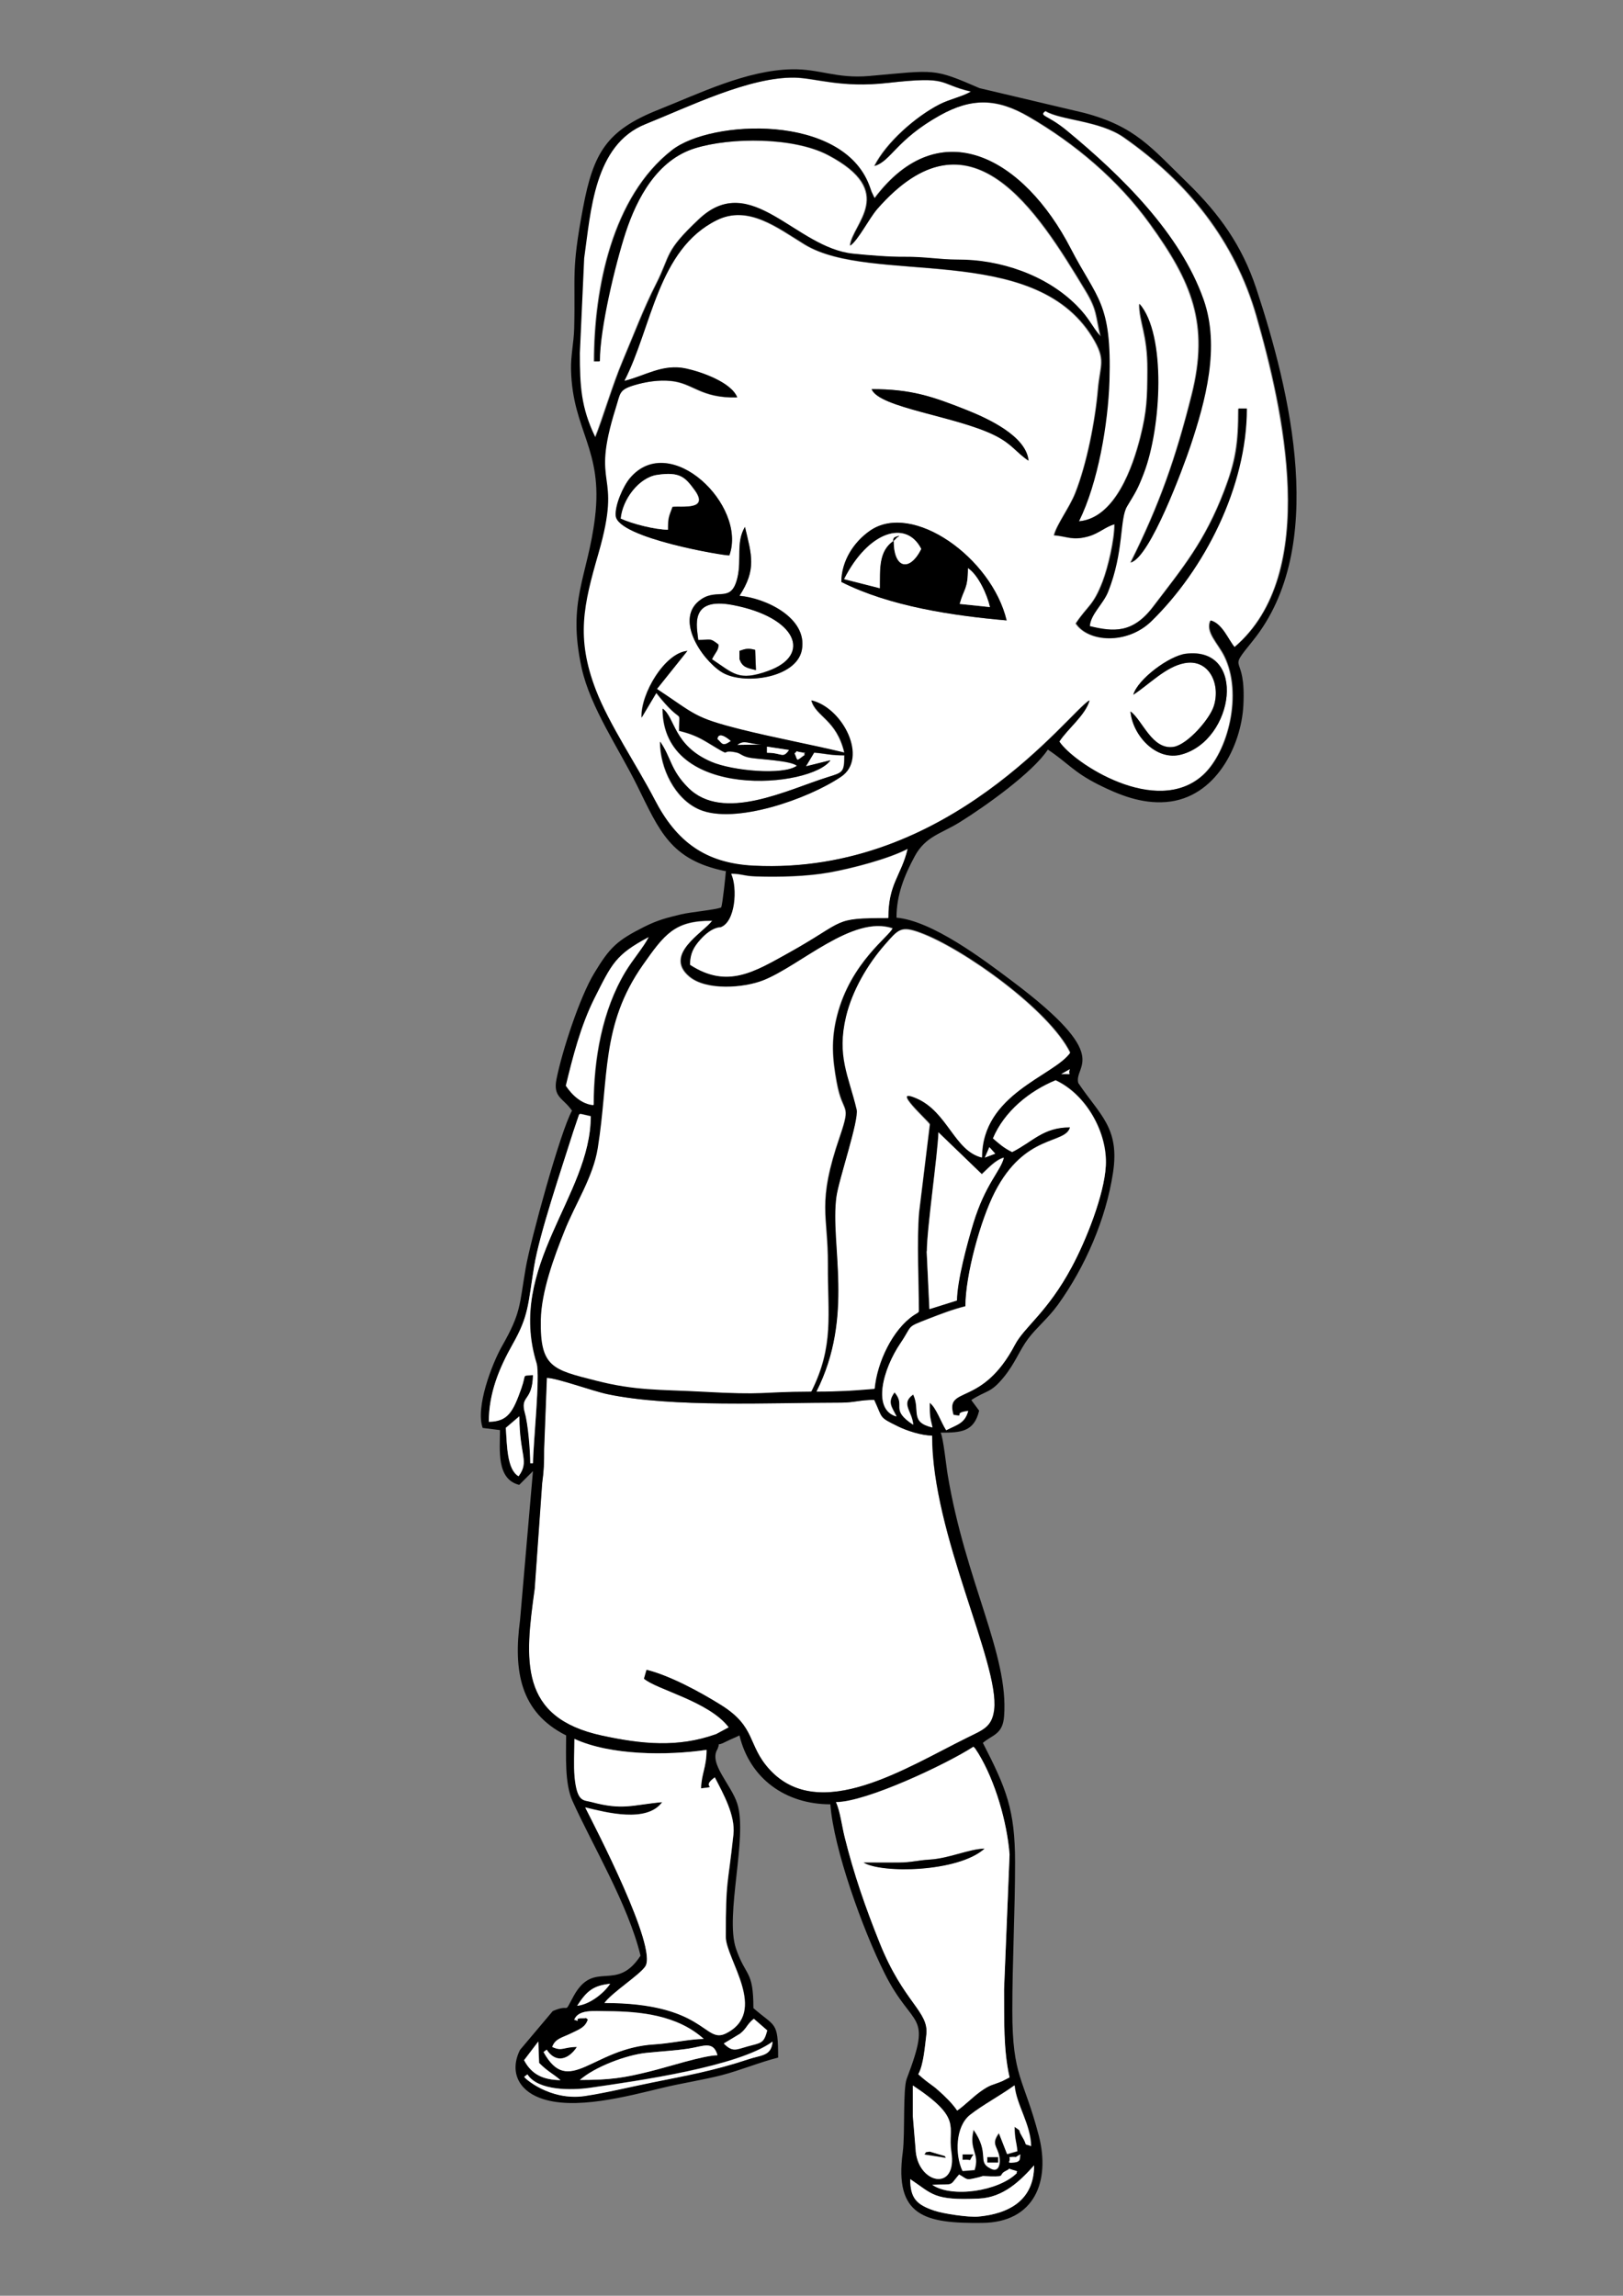 <?xml version="1.0" encoding="UTF-8"?>
<!DOCTYPE svg PUBLIC "-//W3C//DTD SVG 1.1//EN" "http://www.w3.org/Graphics/SVG/1.1/DTD/svg11.dtd">
<!-- Creator: CorelDRAW X6 -->
<svg xmlns="http://www.w3.org/2000/svg" xml:space="preserve" width="8.268in" height="11.693in" version="1.1" style="shape-rendering:geometricPrecision; text-rendering:geometricPrecision; image-rendering:optimizeQuality; fill-rule:evenodd; clip-rule:evenodd"
viewBox="0 0 8268 11693"
 xmlns:xlink="http://www.w3.org/1999/xlink">
 <rect x="0" y="0" width="8268" height="11693" fill="#808080" stroke="none"/>
 <defs>
  <style type="text/css">
   <![CDATA[
    .fil1 {fill:black}
    .fil0 {fill:white}
   ]]>
  </style>
 </defs>
 <g id="Layer_x0020_1">
  <g id="_648984816">
   <path fill="#fff" d="M5773 3539c21,-79 183,-199 268,-210 314,-38 247,440 -22,513 -130,36 -250,-99 -260,-219 61,44 110,199 221,180 69,-12 181,-138 203,-206 37,-113 -24,-245 -149,-220 -96,19 -179,108 -261,161zm-2428 -29c197,130 186,145 428,206 172,43 353,76 527,118 -41,-170 -146,-183 -168,-266 160,39 289,296 151,389 -169,114 -541,244 -721,167 -126,-54 -201,-210 -201,-346 57,82 52,145 143,235 178,178 506,10 711,-54 77,-24 85,-24 85,-111 -72,0 -94,-9 -154,-14l-42 70 125 -31c-95,140 -854,211 -855,-263 64,46 53,188 248,271 107,46 367,70 436,20 -30,-26 -184,-33 -233,-40 -46,-7 -51,-23 -76,-28 -96,-20 -1,37 -142,-48 -51,-31 -88,-47 -149,-62 0,-129 26,-12 -116,-193l-75 126c-6,-123 119,-330 233,-340l-156 195zm941 -546c0,-107 63,-204 146,-261 216,-150 620,137 696,457 -276,-25 -597,-72 -842,-196zm-519 70c131,11 348,111 318,275 -26,146 -304,182 -411,112 -103,-67 -242,-276 -101,-370 85,-57 153,23 184,-111 21,-93 -9,-178 38,-257 34,144 60,216 -28,351zm-52 -206c-22,3 -567,-88 -579,-201 -5,-52 37,-150 73,-193 205,-241 597,140 506,393zm1524 -481c-64,-43 -82,-83 -168,-127 -195,-100 -595,-142 -632,-238 200,0 307,36 483,106 106,42 305,131 316,259zm-2209 -120c37,-93 88,-266 141,-391 54,-127 106,-267 170,-391 75,-148 39,-161 218,-329 264,-249 490,149 784,177 78,8 187,17 265,16 99,-1 176,15 266,14 217,-1 452,79 607,234 66,67 77,107 123,158 -26,-109 -16,-133 -76,-233 -249,-413 -589,-958 -1063,-416 -42,48 -96,156 -137,186 10,-112 246,-274 -113,-462 -174,-91 -494,-91 -678,-34 -193,60 -296,254 -354,431 -51,157 -131,485 -131,654l-28 0c0,-372 93,-839 397,-1076 199,-156 867,-187 1004,181 4,12 6,17 11,31l16 34c334,-447 761,-205 999,256 134,259 209,273 197,674 -7,219 -58,519 -155,715 187,-16 277,-281 314,-429 34,-133 36,-199 36,-343 1,-181 -42,-240 -42,-336 137,156 112,630 22,864 -31,81 -41,95 -85,168 -39,64 -15,230 -97,436 -25,62 -87,112 -93,174 120,29 219,38 323,-98 154,-202 264,-333 363,-591 58,-153 72,-240 72,-419l42 0c0,399 -216,819 -487,1084 -122,119 -320,106 -383,10 62,-93 88,-88 137,-214 28,-74 60,-211 60,-291 -46,13 -80,47 -134,62 -80,22 -105,0 -174,-6 14,-55 79,-140 108,-214 60,-149 103,-370 116,-529 11,-127 44,-149 -29,-267 -300,-487 -1122,-262 -1465,-471 -138,-84 -287,-203 -448,-124 -302,149 -332,548 -472,819 107,-26 195,-89 315,-63 78,17 231,70 260,147 -187,4 -222,-73 -337,-84 -63,-6 -128,4 -188,22 -79,24 -70,41 -94,116 -134,426 38,303 -88,740 -76,263 -116,430 -13,697 67,174 209,384 299,557 110,213 257,324 505,337 999,50 1610,-785 1711,-842 -21,76 -111,145 -154,210 73,110 493,386 732,171 131,-118 204,-416 110,-606 -33,-67 -98,-123 -71,-182 59,16 90,98 122,136 441,-374 247,-1217 112,-1688 -109,-379 -348,-680 -676,-909 -123,-86 -321,-86 -399,-134 -38,27 9,19 109,101 275,227 577,522 696,861 84,240 10,513 -67,744 -37,110 -205,567 -304,594 148,-296 231,-533 311,-853 92,-364 0,-578 -213,-873 -160,-222 -381,-409 -618,-546 -159,-92 -289,-97 -453,-5 -221,124 -249,233 -332,257 60,-120 210,-251 332,-314 53,-27 120,-40 159,-65 -174,-42 -103,-80 -423,-44 -238,27 -367,-25 -475,-27 -232,-3 -540,149 -760,237 -263,106 -279,447 -313,683l-22 483c0,168 6,278 78,427z"/>
   <path fill="#fff" d="M3712 8798c-101,-132 -368,-192 -432,-248l13 -45c119,29 274,113 379,179 181,112 133,203 247,328 255,279 699,-9 1007,-161 80,-39 127,-53 138,-143 29,-237 -317,-895 -316,-1396 -56,-1 -130,-25 -176,-48 -97,-48 -74,-37 -119,-134 -74,0 -104,14 -168,14 -356,0 -862,26 -1191,-43 -77,-16 -256,-82 -309,-83l-14 364c0,73 0,104 -10,173l-38 537c-50,365 -81,657 343,748 204,44 387,62 580,-7l65 -35z"/>
   <path fill="#000" d="M4637 11099c115,76 118,109 351,99 123,-6 208,-88 280,-169 0,179 -130,247 -286,261 -46,4 -175,-14 -224,-31 -87,-29 -121,-62 -121,-160zm249 -24c44,25 34,30 82,19 63,-14 15,-11 78,-9 85,2 35,-7 81,-29 29,-14 1,-12 33,-4 40,11 12,8 21,16 -93,93 -333,128 -431,60 118,-5 82,10 137,-53zm144 -60l56 0 0 -28 -56 0 0 28zm-126 42c-36,-79 -36,-224 39,-283 60,-48 158,-101 227,-151 9,99 82,197 84,309 -46,-17 -11,8 -47,-51 -24,-40 4,-18 -37,-47 0,64 9,73 14,124l-52 15 -42 -107c-42,57 -8,65 2,118 7,38 -3,87 -47,61 -66,-33 1,-74 -84,-196 -26,106 33,117 5,205l-61 5zm0 -56c60,-5 25,18 56,-28l-56 0 0 28zm238 -14c54,-5 15,8 56,-14 -4,16 6,37 -30,41 -48,6 -17,-3 -26,-27zm-491 -365c257,170 176,207 196,337 33,210 -176,164 -182,-14l-14 -168 0 -154zm-1964 -56c54,82 222,81 319,67 242,-35 754,-107 929,-235 -7,74 -55,68 -121,89 -178,59 -313,83 -497,120 -109,22 -232,52 -339,68 -178,27 -311,-93 -308,-98l16 -12zm56 -168l4 109c45,45 72,55 109,88 -88,-2 -146,-27 -185,-101l73 -96zm211 196c77,-68 237,-128 338,-138 75,-8 145,-11 217,-22 72,-11 126,-42 146,34 -73,2 -257,61 -339,81 -139,35 -209,45 -362,45zm-29 -307c22,-54 99,-44 169,-44 169,1 356,20 491,141 -75,2 -168,23 -252,28 -317,19 -435,272 -564,39l16 -12c48,73 113,48 154,-14 -71,0 -74,24 -126,0 16,-43 49,-46 98,-70 46,-22 70,-31 84,-70 -21,-13 5,-5 -27,-6 -58,-2 4,23 -44,7zm846 72c37,-30 32,-45 70,-76l68 59c-17,69 -33,63 -101,82 -57,16 -75,30 -120,-15l83 -50zm-830 -143c49,-74 81,-103 168,-112 -34,51 -107,107 -168,112zm1318 -1038c154,0 565,-194 700,-282 16,18 -1,-5 19,25 2,3 4,6 6,9 86,142 146,349 159,515l-28 686c1,155 -4,309 28,449l-37 19c-51,22 -58,15 -114,55 -42,30 -78,70 -116,95 -23,-35 -63,-73 -95,-102 -22,-19 -33,-25 -55,-43 -7,-6 -17,-14 -24,-19 -21,-17 -9,-7 -24,-21 27,-47 33,-142 41,-200 16,-120 -115,-162 -238,-470 -73,-182 -131,-348 -178,-538 -14,-56 -22,-132 -45,-180zm-884 0c-153,14 -201,43 -363,-1 -39,-11 -72,1 -84,-126 -6,-58 -1,-135 -1,-195 184,85 475,86 673,56 0,89 -26,121 -28,196 99,-11 -8,0 70,-56 43,83 105,194 95,290 -29,276 -39,222 -39,523 0,112 221,384 -1,492 -109,53 -104,-156 -617,-156 37,-52 178,-142 208,-186 63,-95 -255,-709 -306,-810 104,25 314,82 393,-28zm272 -345c-193,69 -377,51 -580,7 -425,-92 -394,-383 -343,-748l38 -537c9,-68 10,-100 10,-173l14 -364c54,1 233,67 309,83 329,69 836,43 1191,43 65,0 95,-14 168,-14 45,97 22,86 119,134 46,23 120,47 176,48 -1,501 344,1159 316,1396 -11,90 -59,103 -138,143 -309,152 -752,440 -1007,161 -114,-125 -66,-215 -247,-328 -106,-66 -261,-150 -379,-179l-13 45c65,56 332,115 432,248l-65 35zm-1002 -1619c0,201 53,227 -4,305 -59,-34 -58,-156 -65,-247l68 -58zm2076 -842c0,-114 56,-498 59,-606l221 213c31,-28 69,-72 112,-84 -17,69 -94,132 -156,335 -30,100 -82,291 -83,392l-140 44 -14 -295zm319 -530l30 34 -53 20 23 -53zm-2549 1399c0,-148 52,-274 122,-397 82,-145 76,-199 109,-396 27,-164 138,-492 199,-685l25 -74c9,-23 0,-18 64,-5 0,404 -429,763 -276,1258 19,62 -18,414 -18,509l-14 0c0,-65 -11,-200 -27,-255 -27,-93 38,-55 41,-194 -60,7 -32,-10 -59,67 -43,122 -69,169 -165,171zm2568 -1444c58,-138 185,-241 319,-296 156,72 265,267 256,435 -8,146 -102,381 -173,515 -125,232 -242,306 -290,397 -170,321 -358,204 -313,357 68,12 -11,-10 75,-20 -17,63 -55,69 -112,98 -26,-40 -51,-117 -84,-140 0,65 0,68 14,126 -118,-29 -60,-86 -98,-168 -66,47 -6,84 0,154 -120,-80 -35,-95 -95,-165 -37,52 -15,72 10,123 -126,-35 -69,-242 20,-373 65,-96 25,-78 142,-124 65,-25 123,-48 189,-64 0,-160 78,-440 149,-580 154,-303 359,-242 384,-332 -138,0 -188,73 -295,126 -45,-23 -71,-46 -97,-69zm392 -352c-14,34 24,22 -44,25l44 -25zm-1290 1641c194,-384 68,-750 102,-993 12,-89 116,-392 103,-445 -41,-173 -102,-272 -54,-473 32,-132 108,-264 197,-365 68,-77 80,-98 180,-61 218,80 658,394 764,611 -84,118 -449,209 -449,533 -140,-34 -175,-232 -332,-301 -145,-63 62,119 66,133l-55 450c-12,148 -1,350 -1,504 -17,15 4,-2 -25,17 -109,73 -188,242 -200,375 -106,9 -181,14 -295,14zm-1276 -1557c36,-149 74,-304 145,-444 91,-181 108,-223 276,-313 -24,49 -80,113 -118,176 -118,196 -162,444 -162,679 -59,-5 -108,-50 -140,-98zm1248 1557c-272,1 -217,19 -561,0 -202,-11 -332,-4 -533,-56 -221,-57 -285,-68 -281,-309 2,-146 67,-319 121,-454 56,-141 145,-273 169,-420 58,-361 15,-628 230,-934 110,-157 161,-226 351,-224 -44,59 -249,172 -116,284 86,73 277,59 377,19 188,-74 455,-333 658,-265 -11,38 -212,172 -282,444 -32,123 -25,219 -2,341 31,169 76,98 16,275 -119,346 -60,395 -61,654 -2,255 32,412 -84,645zm-407 -2637c54,1 66,13 126,14 122,4 261,0 373,-20 117,-21 300,-69 399,-120 -33,137 -99,175 -98,351 -290,0 -209,11 -509,178 -172,96 -311,185 -501,60 1,-56 17,-88 54,-129 59,-65 101,-61 101,-61 78,-27 89,-202 55,-273zm-694 -2224c-72,-149 -78,-259 -78,-427l22 -483c34,-237 50,-578 313,-683 220,-88 528,-241 760,-237 108,2 237,54 475,27 320,-36 249,3 423,44 -40,25 -106,38 -159,65 -122,62 -271,194 -332,314 83,-24 110,-133 332,-257 164,-92 294,-87 453,5 237,137 458,324 618,546 213,294 305,509 213,873 -81,320 -163,557 -311,853 99,-27 267,-484 304,-594 77,-231 151,-504 67,-744 -119,-339 -421,-634 -696,-861 -100,-83 -147,-74 -109,-101 78,48 275,48 399,134 329,229 567,530 676,909 135,470 329,1314 -112,1688 -32,-37 -62,-120 -122,-136 -27,59 38,115 71,182 94,190 20,488 -110,606 -239,215 -659,-61 -732,-171 43,-66 133,-134 154,-210 -101,57 -713,892 -1711,842 -248,-12 -395,-124 -505,-337 -90,-173 -232,-383 -299,-557 -103,-267 -63,-434 13,-697 126,-437 -46,-313 88,-740 24,-75 15,-92 94,-116 60,-18 125,-28 188,-22 115,11 150,88 337,84 -30,-77 -182,-130 -260,-147 -119,-26 -208,37 -315,63 140,-271 169,-670 472,-819 161,-79 310,39 448,124 343,209 1165,-16 1465,471 73,118 40,140 29,267 -14,158 -57,379 -116,529 -30,74 -95,159 -108,214 69,6 94,28 174,6 54,-15 88,-50 134,-62 0,80 -32,217 -60,291 -48,126 -75,121 -137,214 63,96 260,109 383,-10 271,-264 487,-685 487,-1084l-42 0c0,179 -13,266 -72,419 -99,258 -209,389 -363,591 -104,136 -203,127 -323,98 5,-61 68,-112 93,-174 82,-206 58,-372 97,-436 44,-73 54,-87 85,-168 90,-234 115,-708 -22,-864 0,97 43,155 42,336 -1,144 -3,210 -36,343 -38,148 -127,413 -314,429 97,-196 148,-496 155,-715 12,-401 -63,-415 -197,-674 -238,-461 -665,-702 -999,-256l-16 -34c-5,-13 -6,-19 -11,-31 -137,-367 -805,-336 -1004,-181 -304,237 -397,704 -397,1076l28 0c0,-169 80,-497 131,-654 58,-177 161,-371 354,-431 184,-57 504,-57 678,34 359,188 123,350 113,462 41,-29 95,-137 137,-186 474,-542 814,3 1063,416 60,99 50,124 76,233 -46,-51 -56,-91 -123,-158 -155,-156 -390,-235 -607,-234 -90,0 -167,-15 -266,-14 -77,1 -187,-8 -265,-16 -294,-29 -520,-426 -784,-177 -179,168 -143,181 -218,329 -63,124 -116,264 -170,391 -53,125 -103,299 -141,391zm666 2210c-2,28 -17,169 -24,187 -35,13 -153,23 -204,35 -75,18 -119,29 -189,64 -139,70 -175,105 -254,236 -73,120 -163,394 -192,539 -19,94 34,96 79,161 -59,104 -212,662 -236,802 -33,192 -23,226 -121,398 -51,90 -136,312 -98,416l88 11c0,101 -19,250 98,279l70 -70 -66 761c-34,257 1,468 235,585 0,103 -8,244 32,333 97,217 285,530 347,789 -125,192 -236,15 -341,206 -55,101 -9,34 -106,76l-167 198c-54,109 -8,203 100,244 173,67 450,-9 626,-51 99,-24 201,-39 300,-64 93,-24 200,-68 289,-90 0,-187 -14,-154 -126,-252 0,-196 -39,-157 -89,-304 -57,-169 61,-568 7,-737 -31,-98 -147,-205 -101,-278 20,-48 -18,-6 45,-39 19,-10 46,-20 67,-31 53,221 236,351 463,351 17,228 165,638 276,860 145,291 246,190 113,538 -20,53 -8,281 -20,373 -45,330 117,364 404,361 266,-2 349,-210 289,-444 -77,-296 -135,-296 -135,-636 0,-255 14,-501 14,-757 0,-268 -45,-376 -164,-608 50,-42 101,-43 108,-135 25,-314 -196,-685 -287,-1229 -8,-46 -22,-187 -36,-216 102,0 170,-3 196,-112l-40 -54c80,-52 97,-33 165,-116 59,-72 80,-137 125,-197 43,-57 100,-102 151,-172 139,-193 245,-436 281,-673 35,-230 -68,-294 -177,-457 -24,-93 184,-128 -337,-519 -150,-113 -408,-307 -589,-323 0,-115 39,-213 93,-313 56,-103 135,-114 232,-175 127,-79 369,-251 446,-368 100,66 130,114 257,178 104,52 219,99 345,89 254,-20 383,-288 394,-491 15,-283 -92,-157 48,-330 384,-475 192,-1269 17,-1797 -72,-216 -187,-377 -349,-535 -185,-180 -266,-288 -527,-357l-533 -126c-238,-103 -222,-92 -561,-62 -168,15 -253,-37 -396,-34 -231,5 -468,122 -679,206 -264,105 -331,219 -384,500 -61,324 -38,339 -45,615 -2,72 -18,139 -16,209 7,311 165,404 122,753 -37,304 -143,423 -68,766 44,201 191,413 283,600 114,231 170,378 449,435z"/>
   <path fill="#fff" d="M4132 7088c117,-234 83,-390 84,-645 2,-258 -58,-308 61,-654 61,-177 15,-106 -16,-275 -22,-122 -29,-218 2,-341 70,-273 271,-407 282,-444 -202,-69 -470,191 -658,265 -100,39 -290,53 -377,-19 -133,-112 71,-224 116,-284 -190,-1 -241,68 -351,224 -215,306 -172,573 -230,934 -24,147 -113,280 -169,420 -54,135 -118,309 -121,454 -4,241 60,253 281,309 201,52 331,45 533,56 344,19 289,1 561,0z"/>
   <path fill="#fff" d="M4160 7088c114,0 188,-5 295,-14 12,-133 91,-302 200,-375 29,-19 7,-2 25,-17 0,-154 -11,-356 1,-504l55 -450c-4,-14 -210,-196 -66,-133 158,69 192,267 332,301 0,-324 365,-415 449,-533 -106,-217 -545,-531 -764,-611 -100,-37 -112,-16 -180,61 -88,101 -165,232 -197,365 -48,202 13,301 54,473 13,54 -91,357 -103,445 -33,243 93,608 -102,993z"/>
   <path fill="#fff" d="M4398 9486c61,0 122,1 183,0 63,0 91,-11 154,-15 102,-6 200,-54 281,-56 -135,121 -527,127 -617,70zm-140 -309c22,48 31,124 45,180 47,189 105,356 178,538 123,308 253,350 238,470 -7,57 -14,152 -41,200 15,13 3,3 24,21 7,6 17,14 24,19 23,17 33,23 55,43 32,28 72,67 95,102 37,-25 74,-64 116,-95 55,-40 62,-33 114,-55l37 -19c-32,-140 -27,-294 -28,-449l28 -686c-13,-166 -73,-374 -159,-515 -2,-3 -4,-6 -6,-9 -20,-31 -3,-7 -19,-25 -136,88 -546,282 -700,282z"/>
   <path fill="#fff" d="M5059 5799c27,23 52,47 97,69 106,-53 157,-126 295,-126 -24,90 -229,29 -384,332 -72,141 -149,420 -149,580 -65,16 -124,39 -189,64 -117,46 -77,28 -142,124 -89,131 -146,338 -20,373 -26,-51 -48,-71 -10,-123 60,70 -26,85 95,165 -6,-71 -66,-107 0,-154 38,82 -20,140 98,168 -14,-58 -14,-61 -14,-126 33,24 58,100 84,140 57,-29 95,-35 112,-98 -86,10 -7,32 -75,20 -44,-153 144,-35 313,-357 48,-92 166,-165 290,-397 72,-133 166,-368 173,-515 9,-168 -100,-363 -256,-435 -133,55 -261,158 -319,296z"/>
   <path fill="#fff" d="M3374 9178c-78,110 -289,53 -393,28 51,101 370,714 306,810 -29,44 -171,134 -208,186 512,0 508,208 617,156 221,-108 1,-380 1,-492 0,-301 9,-248 39,-523 10,-97 -52,-207 -95,-290 -78,56 29,45 -70,56 2,-76 28,-107 28,-196 -199,29 -489,29 -673,-56 0,60 -4,137 1,195 13,128 45,116 84,126 162,44 210,15 363,1z"/>
   <path fill="#fff" d="M3725 4451c33,72 22,246 -55,273 0,0 -42,-4 -101,61 -37,41 -53,73 -54,129 190,124 329,35 501,-60 300,-167 219,-178 509,-178 0,-175 65,-214 98,-351 -98,51 -282,99 -399,120 -113,20 -252,24 -373,20 -60,-2 -72,-13 -126,-14z"/>
   <path fill="#000" d="M4077 3831c51,9 5,2 23,13 -49,35 -34,33 -52,-7 22,-16 -5,-12 29,-6zm-169 3l0 -31 112 17c-33,46 -34,14 -112,14zm-28 -42l-123 2c37,-29 59,-2 123,-2zm-224 -28c0,0 0,-47 67,10 -42,30 -43,11 -67,-10zm-154 -449c-114,10 -238,217 -233,340l75 -126c142,181 116,64 116,193 60,15 97,30 149,62 140,85 46,28 142,48 25,5 29,21 76,28 49,8 203,14 233,40 -69,50 -329,26 -436,-20 -194,-83 -184,-225 -248,-271 0,474 760,403 855,263l-125 31 42 -70c60,5 82,14 154,14 0,87 -8,87 -85,111 -205,64 -533,232 -711,54 -91,-91 -86,-153 -143,-235 0,135 76,292 201,346 180,77 552,-53 721,-167 139,-93 10,-351 -151,-389 23,84 128,96 168,266 -174,-42 -355,-75 -527,-118 -242,-61 -231,-76 -428,-206l156 -195z"/>
   <path fill="#000" d="M4889 3076c22,-80 42,-74 42,-182 53,35 98,137 112,198l-154 -16zm-589 -126c124,-245 317,-305 393,-154 -59,118 -141,101 -140,-42 -79,52 -70,149 -71,242l-181 -46zm269 -212c33,-18 -14,-5 -16,1 -15,36 16,-1 16,-1zm-283 226c245,124 566,172 842,196 -76,-320 -480,-607 -696,-457 -83,58 -145,154 -146,261z"/>
   <path fill="#fff" d="M4721 6373l14 295 140 -44c1,-102 53,-293 83,-392 62,-203 139,-266 156,-335 -44,12 -81,56 -112,84l-221 -213c-3,108 -59,492 -59,606z"/>
   <path fill="#fff" d="M2491 7242c97,-2 122,-50 165,-171 27,-77 -1,-61 59,-67 -3,139 -67,101 -41,194 16,56 27,190 27,255l14 0c0,-95 38,-447 18,-509 -153,-495 277,-854 276,-1258 -65,-14 -55,-19 -64,5l-25 74c-61,193 -172,520 -199,685 -32,197 -27,251 -109,396 -69,123 -122,249 -122,397z"/>
   <path fill="#fff" d="M2924 10287c48,16 -13,-8 44,-7 32,1 6,-8 27,6 -14,39 -38,48 -84,70 -49,24 -82,27 -98,70 52,24 56,0 126,0 -41,63 -106,87 -154,14l-16 12c129,233 247,-20 564,-39 84,-5 177,-27 252,-28 -135,-121 -322,-140 -491,-141 -70,0 -147,-11 -169,44z"/>
   <path fill="#fff" d="M3767 3315c30,-10 43,-15 80,-5l4 103c-48,-12 -69,-15 -84,-56l0 -42zm-210 -56c62,0 58,-13 103,23 2,28 -15,39 -33,75 109,72 134,114 285,60 227,-81 146,-274 -178,-336 -226,-43 -182,114 -177,177z"/>
   <path fill="#000" d="M3164 2642c9,-99 93,-209 184,-223 118,-18 144,13 190,75 79,107 -61,82 -111,87 -20,54 -23,55 -23,117 -64,0 -183,-30 -238,-56zm552 186c91,-253 -302,-634 -506,-393 -36,42 -78,140 -73,193 12,113 556,204 579,201z"/>
   <path fill="#fff" d="M5029 10987l56 0 0 28 -56 0 0 -28zm-126 14l0 -28 56 0c-32,46 3,23 -56,28zm0 56l61 -5c28,-88 -31,-99 -5,-205 85,123 18,163 84,196 44,26 55,-23 47,-61 -10,-53 -43,-61 -2,-118l42 107 52 -15c-4,-51 -14,-60 -14,-124 41,29 13,7 37,47 36,59 1,34 47,51 -2,-112 -75,-210 -84,-309 -70,51 -167,103 -227,151 -75,60 -76,204 -39,283z"/>
   <path fill="#fff" d="M2883 5531c32,48 81,93 140,98 0,-235 44,-484 162,-679 38,-63 94,-127 118,-176 -168,90 -185,132 -276,313 -70,141 -109,296 -145,444z"/>
   <path fill="#000" d="M3557 3259c-6,-63 -50,-221 177,-177 324,62 405,255 178,336 -151,54 -175,12 -285,-60 18,-36 35,-47 33,-75 -45,-36 -41,-23 -103,-23zm210 -224c88,-135 62,-207 28,-351 -47,79 -16,164 -38,257 -31,134 -99,54 -184,111 -141,94 -2,303 101,370 107,70 384,34 411,-112 30,-164 -187,-264 -318,-275z"/>
   <path fill="#fff" d="M3164 2642c56,26 175,56 238,56 0,-62 3,-63 23,-117 50,-5 190,19 111,-87 -46,-62 -72,-93 -190,-75 -91,14 -175,124 -184,223z"/>
   <path fill="#fff" d="M4710 10973c13,-10 -7,-9 26,-13l74 22c1,-3 5,4 8,9l-108 -17zm-60 -196l14 168c7,178 215,224 182,14 -20,-130 61,-167 -196,-337l0 154z"/>
   <path fill="#000" d="M5773 3539c82,-53 165,-143 261,-161 125,-24 186,107 149,220 -22,67 -134,194 -203,206 -111,19 -160,-137 -221,-180 10,120 130,255 260,219 269,-73 336,-551 22,-513 -85,10 -247,131 -268,210z"/>
   <path fill="#fff" d="M4637 11099c0,98 33,130 121,160 49,17 178,35 224,31 156,-14 286,-82 286,-261 -72,80 -157,163 -280,169 -233,11 -236,-22 -351,-99z"/>
   <path fill="#000" d="M5240 2347c-11,-127 -211,-217 -316,-259 -176,-70 -283,-106 -483,-106 36,96 436,138 632,238 86,44 103,84 168,127z"/>
   <path fill="#fff" d="M2954 10594c153,0 223,-10 362,-45 82,-20 266,-80 339,-81 -21,-76 -74,-45 -146,-34 -72,11 -142,14 -217,22 -102,11 -262,71 -338,138z"/>
   <path fill="#fff" d="M4553 2740c3,-6 49,-20 16,-1 0,0 -31,37 -16,1zm-252 210l181 46c1,-94 -8,-191 71,-242 0,143 81,160 140,42 -76,-150 -269,-91 -393,154z"/>
   <path fill="#fff" d="M2687 10566l-16 12c-3,4 130,124 308,98 107,-16 230,-46 339,-68 184,-37 319,-61 497,-120 65,-22 114,-15 121,-89 -175,128 -687,200 -929,235 -97,14 -266,15 -319,-67z"/>
   <path fill="#fff" d="M4886 11075c-54,63 -19,48 -137,53 99,68 338,33 431,-60 -9,-8 19,-5 -21,-16 -33,-9 -4,-10 -33,4 -46,22 4,31 -81,29 -63,-2 -15,-5 -78,9 -48,11 -38,6 -82,-19z"/>
   <path fill="#000" d="M4398 9486c90,57 482,51 617,-70 -80,2 -179,50 -281,56 -62,4 -90,14 -154,15 -61,0 -122,0 -183,0z"/>
   <path fill="#fff" d="M2577 7272c6,90 6,213 65,247 57,-78 4,-104 4,-305l-68 58z"/>
   <path fill="#fff" d="M3687 10408c45,46 63,31 120,15 68,-19 84,-13 101,-82l-68 -59c-38,31 -33,46 -70,76l-83 50z"/>
   <path fill="#fff" d="M4889 3076l154 16c-14,-62 -59,-163 -112,-198 0,109 -20,102 -42,182z"/>
   <path fill="#fff" d="M2670 10494c39,73 97,99 185,101 -37,-33 -64,-42 -109,-88l-4 -109 -73 96z"/>
   <path fill="#000" d="M3767 3315l0 42c15,41 36,45 84,56l-4 -103c-38,-10 -50,-5 -80,5z"/>
   <path fill="#fff" d="M2940 10216c61,-6 135,-62 168,-112 -87,9 -120,38 -168,112z"/>
   <path fill="#fff" d="M3907 3834c79,0 79,32 112,-14l-112 -17 0 31z"/>
   <path fill="#fff" d="M3655 3764c24,21 24,41 67,10 -67,-57 -66,-10 -67,-10z"/>
   <path fill="#fff" d="M5142 10987c10,24 -22,32 26,27 36,-4 25,-25 30,-41 -41,22 -2,9 -56,14z"/>
   <path fill="#fff" d="M4048 3837c19,40 4,42 52,7 -18,-11 28,-5 -23,-13 -35,-6 -7,-9 -29,6z"/>
   <path fill="#000" d="M4710 10973l108 17c-3,-5 -7,-11 -8,-9l-74 -22c-33,5 -13,3 -26,13z"/>
   <polygon fill="#fff" points="5017,5896 5070,5876 5040,5843 "/>
   <path fill="#fff" d="M3757 3794l123 -2c-64,0 -86,-26 -123,2z"/>
   <path fill="#fff" d="M5406 5471c68,-2 30,9 44,-25l-44 25z"/>
  </g>
 </g>
</svg>
